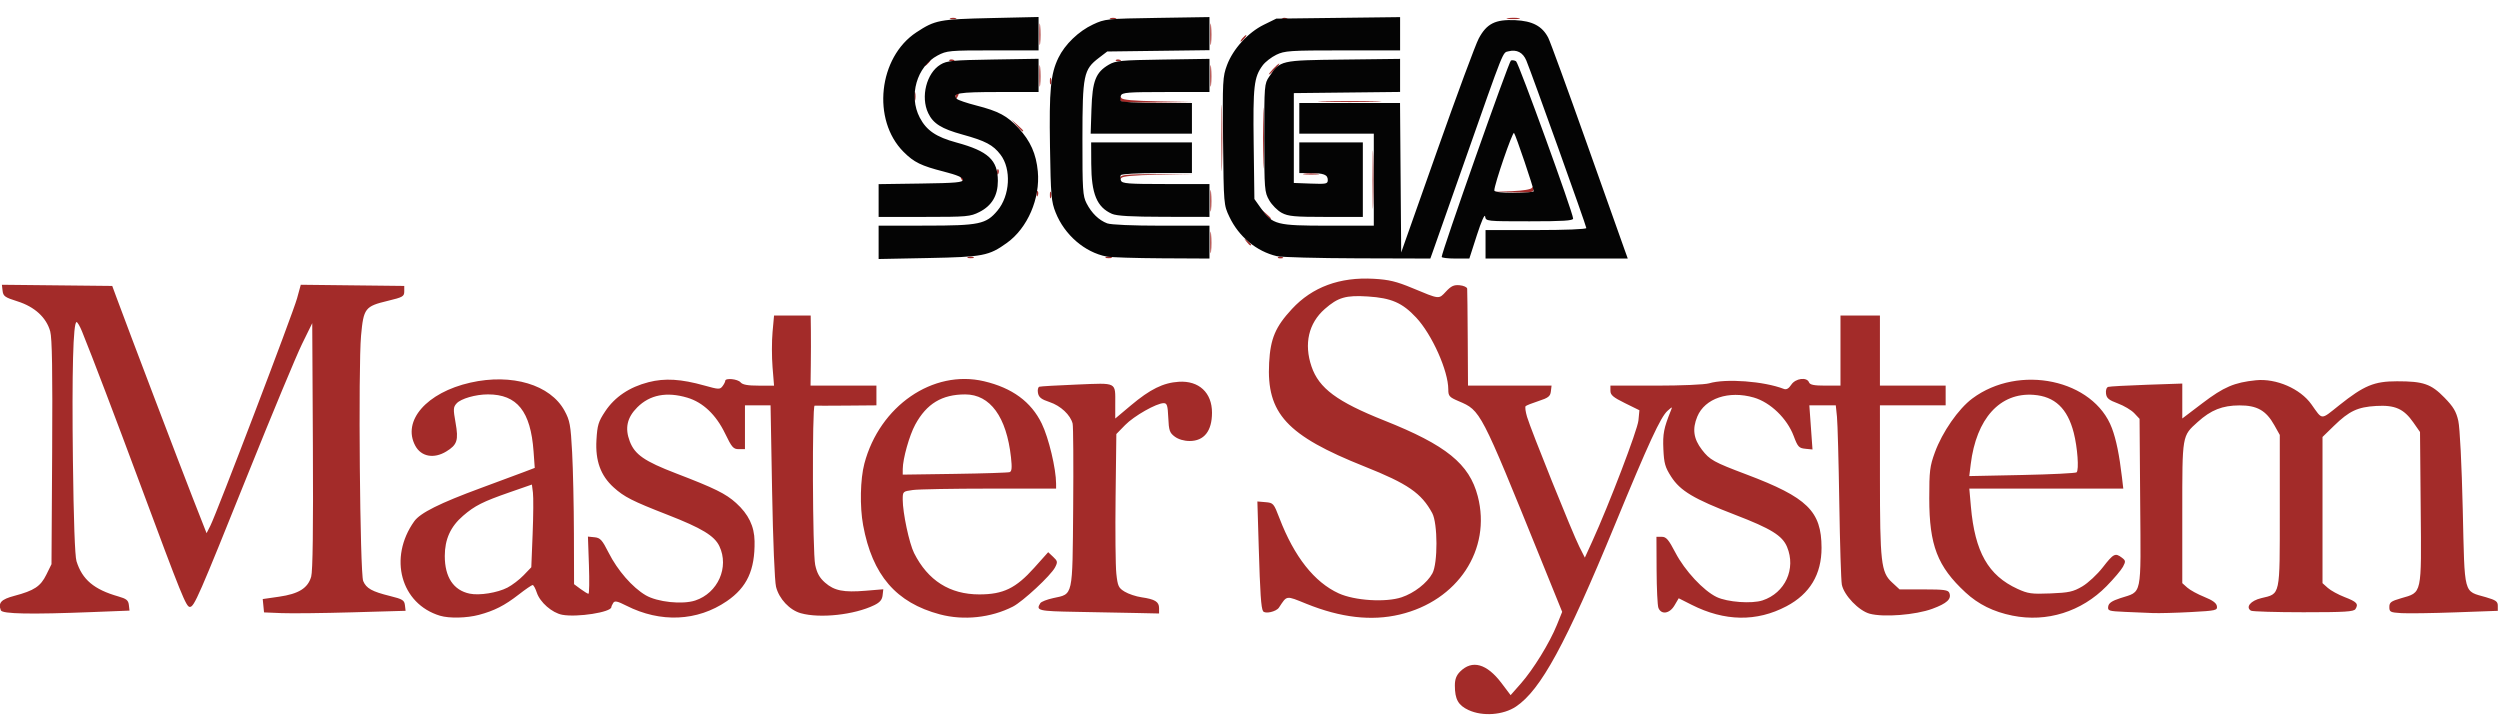 <?xml version="1.0" encoding="UTF-8" standalone="no"?>
<!-- Created with Inkscape (http://www.inkscape.org/) -->

<svg
   xmlns:dc="http://purl.org/dc/elements/1.1/"
   xmlns:cc="http://creativecommons.org/ns#"
   xmlns:rdf="http://www.w3.org/1999/02/22-rdf-syntax-ns#"
   xmlns:svg="http://www.w3.org/2000/svg"
   xmlns="http://www.w3.org/2000/svg"
   xmlns:sodipodi="http://sodipodi.sourceforge.net/DTD/sodipodi-0.dtd"
   xmlns:inkscape="http://www.inkscape.org/namespaces/inkscape"
   id="svg3408"
   version="1.1"
   inkscape:version="0.91 r13725"
   width="1069.688"
   height="306.562"
   viewBox="0 0 1069.688 306.562"
   sodipodi:docname="mastersystem.svg">
  <defs
     id="defs3412" />
  <sodipodi:namedview
     pagecolor="#ffffff"
     bordercolor="#666666"
     borderopacity="1"
     objecttolerance="10"
     gridtolerance="10"
     guidetolerance="10"
     inkscape:pageopacity="0"
     inkscape:pageshadow="2"
     inkscape:window-width="1366"
     inkscape:window-height="721"
     id="namedview3410"
     showgrid="false"
     inkscape:zoom="0.27484663"
     inkscape:cx="534.84375"
     inkscape:cy="153.28125"
     inkscape:window-x="-4"
     inkscape:window-y="-4"
     inkscape:window-maximized="1"
     inkscape:current-layer="svg3408" />
  <g
     id="g3418"
     transform="translate(-3.8674217e-4,3.2241966e-4)">
    <path
       style="fill:#a32b29"
       d="M 628.352,303.823 C 623.929,301.759 622.5,299.198 622.5,293.334 c 0,-2.695 0.629,-4.36 2.263,-5.995 5.141,-5.141 11.409,-3.385 17.711,4.962 l 3.88,5.139 4.399,-4.99 c 5.32,-6.035 12.316,-17.412 15.399,-25.045 l 2.264,-5.604 -9.259,-22.853 c -25.758,-63.58 -25.589,-63.256 -35.017,-67.288 -4.049,-1.732 -4.453,-2.19 -4.453,-5.049 0,-7.926 -6.959,-23.482 -13.755,-30.747 -5.907,-6.315 -10.602,-8.363 -20.644,-9.006 -9.427,-0.604 -12.774,0.368 -18.459,5.359 -6.923,6.079 -8.961,14.925 -5.666,24.596 3.178,9.326 10.924,15.076 31.142,23.117 26.489,10.535 36.387,18.551 39.991,32.386 5.941,22.808 -8.55,44.776 -33.4,50.634 -12.119,2.857 -25.171,1.353 -39.924,-4.599 -8.917,-3.598 -8.201,-3.697 -11.748,1.63 -1.174,1.763 -5.983,2.834 -6.798,1.514 -0.837,-1.354 -1.257,-7.598 -1.846,-27.414 l -0.58,-19.513 3.467,0.295 c 3.361,0.286 3.544,0.497 5.996,6.896 6.296,16.432 14.933,27.38 25.348,32.131 6.825,3.114 20.078,3.942 26.886,1.681 5.392,-1.791 10.944,-6.108 13.199,-10.263 2.34,-4.31 2.291,-21.388 -0.073,-25.753 -4.638,-8.564 -10.451,-12.571 -28.896,-19.919 -33.391,-13.303 -42.063,-22.723 -40.896,-44.422 0.557,-10.356 2.678,-15.36 9.749,-22.997 8.723,-9.421 20.478,-13.761 35.03,-12.931 6.506,0.371 9.662,1.13 16.448,3.953 11.838,4.926 11.297,4.87 14.448,1.496 2.227,-2.384 3.403,-2.922 5.867,-2.685 1.695,0.163 3.134,0.824 3.199,1.468 0.065,0.645 0.17,10.242 0.234,21.328 L 628.125,165 l 17.875,0 17.875,0 -0.297,2.488 c -0.249,2.091 -1.088,2.745 -5.254,4.098 -2.727,0.886 -5.22,1.873 -5.541,2.193 -0.321,0.321 -0.052,2.379 0.597,4.573 1.633,5.521 19.465,49.808 22.369,55.553 l 2.369,4.688 3.168,-6.947 c 7.196,-15.778 19.368,-47.65 19.761,-51.743 l 0.42,-4.367 -6.202,-3.053 c -5.033,-2.478 -6.202,-3.471 -6.202,-5.268 l 0,-2.215 19.459,0 c 10.84,0 20.91,-0.435 22.734,-0.981 7.135,-2.138 23.503,-0.914 32.033,2.394 1.071,0.415 2.075,-0.159 3.155,-1.808 1.801,-2.749 6.676,-3.398 7.592,-1.011 0.407,1.062 2.122,1.406 7.002,1.406 l 6.462,0 0,-15 0,-15 8.438,0 8.438,0 0,15 0,15 14.062,0 14.062,0 0,4.219 0,4.219 -14.062,0 -14.062,0 0.006,30.703 c 0.007,36.487 0.487,40.722 5.111,45 l 3.293,3.047 10.356,0 c 8.723,0 10.449,0.242 10.944,1.534 0.992,2.585 -1.033,4.462 -7.301,6.771 -7.158,2.637 -20.859,3.708 -26.799,2.096 -4.667,-1.267 -10.996,-7.878 -11.908,-12.441 -0.328,-1.639 -0.817,-17.355 -1.087,-34.923 -0.27,-17.569 -0.718,-34.158 -0.995,-36.865 l -0.504,-4.922 -5.659,0 -5.659,0 0.676,9.442 0.676,9.442 -3.055,-0.302 c -2.758,-0.272 -3.244,-0.803 -4.993,-5.458 -2.821,-7.506 -9.957,-14.397 -17.041,-16.456 -10.718,-3.116 -20.966,0.33 -24.202,8.14 -2.203,5.316 -1.615,9.52 1.989,14.199 3.345,4.344 5.037,5.284 18.966,10.536 26.157,9.864 32.174,15.729 32.207,31.394 0.024,11.385 -4.997,19.755 -15.019,25.038 -12.749,6.72 -26.418,6.509 -40.554,-0.627 l -5.541,-2.797 -1.834,3.108 c -2.078,3.522 -5.663,4.038 -6.858,0.987 -0.388,-0.991 -0.736,-8.236 -0.772,-16.099 l -0.066,-14.297 2.293,0 c 1.895,0 2.906,1.177 5.833,6.797 3.997,7.674 12.001,16.277 17.655,18.978 4.588,2.191 15.02,2.953 19.626,1.433 9.675,-3.193 14.395,-13.511 10.474,-22.896 -2.016,-4.824 -6.84,-7.807 -22.15,-13.695 -17.778,-6.837 -23.537,-10.271 -27.45,-16.37 -2.565,-3.997 -3.045,-5.693 -3.316,-11.726 -0.295,-6.562 0.173,-8.996 3.162,-16.428 0.754,-1.874 0.753,-1.874 -1.375,-0.003 -2.938,2.583 -8.103,13.765 -22.521,48.753 -21.037,51.051 -31.736,70.711 -42.34,77.802 -5.446,3.642 -14.284,4.29 -20.289,1.489 z M 188.275,263.457 c -16.792,-5.069 -22.172,-24.766 -11.035,-40.405 2.555,-3.589 10.91,-7.76 28.542,-14.252 7.734,-2.848 16.078,-5.947 18.542,-6.888 l 4.479,-1.71 -0.507,-7.054 C 227.063,175.987 221.275,168.75 208.781,168.75 c -5.249,0 -11.559,1.813 -13.404,3.851 -1.449,1.601 -1.495,2.443 -0.454,8.268 1.341,7.505 0.714,9.448 -3.967,12.303 -5.311,3.238 -10.742,2.238 -13.263,-2.444 -5.736,-10.651 4.866,-22.796 23.586,-27.018 17.789,-4.013 34.208,0.894 40.271,12.034 2.285,4.198 2.62,6.034 3.251,17.828 0.387,7.231 0.731,22.877 0.764,34.768 l 0.06,21.621 2.775,2.051 c 1.526,1.128 3.054,2.051 3.395,2.051 0.341,0 0.429,-5.506 0.195,-12.235 l -0.426,-12.235 2.827,0.282 c 2.454,0.245 3.247,1.114 6.018,6.599 3.849,7.619 10.181,14.882 15.893,18.229 4.968,2.911 15.688,4.043 21.168,2.234 9.706,-3.203 14.61,-14.236 10.333,-23.25 -2.103,-4.431 -7.539,-7.722 -22.193,-13.432 -15.074,-5.874 -18.518,-7.624 -23.039,-11.71 -5.565,-5.028 -7.881,-11.397 -7.368,-20.264 0.371,-6.402 0.82,-7.871 3.763,-12.303 4.071,-6.132 10.373,-10.367 18.541,-12.459 6.989,-1.79 13.886,-1.373 23.944,1.449 6.033,1.693 6.606,1.714 7.69,0.283 0.645,-0.85 1.172,-1.887 1.172,-2.304 0,-1.338 5.353,-0.809 6.562,0.648 0.834,1.005 3.042,1.406 7.744,1.406 l 6.577,0 -0.642,-7.912 c -0.353,-4.351 -0.353,-11.101 3.9e-4,-15 L 331.196,135 l 7.839,0 7.839,0 0.082,6.328 c 0.045,3.48 0.031,10.23 -0.032,15 L 346.811,165 l 14.094,0 14.095,0 0,4.219 0,4.219 -12.891,0.111 c -7.09,0.061 -13.186,0.068 -13.547,0.015 -1.116,-0.162 -0.898,62.84 0.236,68.128 0.761,3.546 1.862,5.53 4.22,7.601 3.956,3.473 7.917,4.258 17.471,3.461 l 7.453,-0.622 -0.299,2.605 c -0.219,1.903 -1.183,3.036 -3.581,4.204 -8.479,4.13 -23.139,5.739 -31.395,3.447 -4.8,-1.332 -9.319,-6.144 -10.618,-11.305 -0.584,-2.318 -1.305,-19.823 -1.683,-40.851 l -0.662,-36.795 -5.477,0 -5.477,0 0,9.375 0,9.375 -2.631,0 c -2.336,0 -2.994,-0.751 -5.859,-6.685 -3.895,-8.066 -9.474,-13.356 -16.191,-15.351 -8.843,-2.626 -16.014,-1.239 -21.391,4.138 -4.389,4.389 -5.38,8.896 -3.208,14.583 2.153,5.636 6.302,8.503 19.804,13.683 16.551,6.35 21.254,8.67 25.674,12.662 5.317,4.803 7.81,9.954 7.911,16.342 0.195,12.345 -3.227,19.745 -11.865,25.659 -12.61,8.633 -28.371,9.345 -42.982,1.941 -3.866,-1.959 -4.989,-2.198 -5.625,-1.195 -0.437,0.689 -0.801,1.502 -0.809,1.806 -0.057,2.192 -14.664,4.468 -21.02,3.276 -4.338,-0.814 -9.507,-5.325 -10.885,-9.5 -0.587,-1.779 -1.383,-3.234 -1.768,-3.234 -0.386,0 -3.066,1.837 -5.957,4.082 -6.069,4.713 -10.418,6.93 -17.062,8.699 -5.186,1.381 -12.694,1.545 -16.609,0.364 z m 28.826,-12.022 c 2.024,-1.043 5.154,-3.43 6.955,-5.305 l 3.275,-3.409 0.57,-14.252 c 0.314,-7.838 0.371,-15.802 0.127,-17.696 l -0.443,-3.444 -9.462,3.294 c -11.557,4.023 -14.963,5.74 -19.993,10.078 -5.364,4.627 -7.817,10.03 -7.817,17.219 0,9.049 3.727,14.665 10.683,16.096 4.161,0.856 11.814,-0.37 16.105,-2.581 z m 185.087,11.448 c -18.775,-4.983 -28.943,-16.787 -32.882,-38.174 -1.465,-7.952 -1.227,-19.683 0.533,-26.341 6.52,-24.662 29.366,-40.385 51.2,-35.24 12.061,2.842 20.16,8.781 24.694,18.107 2.988,6.146 6.129,19.307 6.139,25.718 l 0.003,2.109 -28.463,0 c -15.655,0 -30.42,0.268 -32.812,0.596 -4.296,0.589 -4.35,0.639 -4.35,4.115 0,5.652 2.786,18.745 4.869,22.883 5.911,11.741 15.276,17.674 27.898,17.674 10.244,0 15.643,-2.615 23.486,-11.375 l 5.988,-6.688 2.12,1.991 c 1.934,1.817 2.006,2.211 0.822,4.501 -1.794,3.469 -13.787,14.621 -18.068,16.802 -9.37,4.773 -21.029,6.015 -31.178,3.321 z m 29.813,-60.871 c 0.921,-0.323 1.063,-1.865 0.579,-6.298 -1.891,-17.325 -8.901,-26.959 -19.611,-26.955 -9.94,0.004 -16.49,3.963 -21.361,12.913 -2.519,4.629 -5.318,14.585 -5.344,19.01 l -0.014,2.4 22.266,-0.321 c 12.246,-0.177 22.814,-0.513 23.485,-0.748 z m 429.093,61.405 c -8.138,-1.634 -14.596,-4.826 -20.133,-9.952 -11.978,-11.089 -15.469,-20.153 -15.478,-40.183 -0.006,-11.773 0.243,-13.805 2.407,-19.727 3.176,-8.693 10.06,-18.602 16.006,-23.037 20.027,-14.942 51.949,-8.15 59.756,12.715 1.821,4.867 3.156,11.398 4.273,20.909 l 0.578,4.922 -32.942,0 -32.942,0 0.682,7.734 c 1.708,19.378 7.407,29.429 19.942,35.167 4.507,2.063 6.016,2.271 14.134,1.945 7.887,-0.317 9.681,-0.712 13.571,-2.992 2.47,-1.447 6.418,-5.119 8.793,-8.178 4.584,-5.903 5.319,-6.275 8.159,-4.126 1.636,1.238 1.68,1.602 0.469,3.885 -0.735,1.386 -3.898,5.124 -7.03,8.308 -10.761,10.94 -25.522,15.566 -40.244,12.611 z m 27.442,-61.328 c 1.067,-1.068 0.369,-10.657 -1.23,-16.901 -2.676,-10.447 -8.129,-15.593 -17.221,-16.25 -14.362,-1.039 -24.479,10.149 -26.868,29.712 l -0.617,5.056 22.627,-0.467 c 12.445,-0.257 22.934,-0.774 23.309,-1.15 z m -888.176,59.06 c -1.24,-3.233 0.118,-4.697 5.742,-6.19 8.563,-2.273 11.249,-4.049 13.723,-9.074 l 2.205,-4.479 0.283,-47.812 C 22.52,158.804 22.293,144.691 21.484,141.779 19.836,135.851 14.826,131.255 7.5,128.949 2.1,127.25 1.372,126.736 1.108,124.437 l -0.298,-2.594 23.606,0.251 23.606,0.251 1.903,5.156 c 5.166,13.997 27.446,72.57 32.602,85.71 l 5.858,14.929 1.629,-3.21 c 2.714,-5.35 35.338,-90.907 37.068,-97.211 l 1.612,-5.876 22.137,0.251 22.137,0.251 0,2.344 c 0,2.141 -0.607,2.49 -7.031,4.033 -9.762,2.346 -10.378,3.145 -11.452,14.868 -1.244,13.577 -0.474,101.746 0.918,105.026 1.335,3.147 3.739,4.488 11.472,6.402 5.375,1.33 6.128,1.792 6.38,3.92 l 0.286,2.412 -22.786,0.651 c -12.532,0.358 -26.161,0.512 -30.286,0.341 l -7.5,-0.31 -0.279,-2.854 -0.279,-2.854 6.993,-1.007 c 8.409,-1.211 12.319,-3.649 13.74,-8.567 0.674,-2.331 0.912,-20.68 0.727,-55.969 l -0.276,-52.5 -4.368,8.906 c -2.402,4.898 -12.662,29.546 -22.799,54.771 -21.559,53.649 -23.34,57.729 -25.205,57.729 -1.585,0 -3.461,-4.637 -21.24,-52.5 -10.801,-29.077 -20.432,-54.367 -24.901,-65.391 -0.888,-2.191 -1.933,-3.984 -2.32,-3.984 -1.471,0 -2.028,21.028 -1.57,59.281 0.303,25.309 0.855,40.851 1.527,43.017 2.442,7.872 7.479,12.117 17.907,15.092 3.46,0.987 4.269,1.64 4.501,3.633 l 0.282,2.429 -15.666,0.618 c -26.61,1.049 -38.785,0.823 -39.382,-0.734 z M 460.547,261.798 c -16.355,-0.283 -17.437,-0.544 -15.419,-3.719 0.398,-0.626 2.881,-1.602 5.518,-2.167 8.612,-1.847 8.222,-0.078 8.541,-38.735 0.154,-18.633 0.048,-34.799 -0.234,-35.924 -0.93,-3.705 -5.131,-7.641 -9.815,-9.197 -3.577,-1.188 -4.656,-2.025 -5.013,-3.89 -0.253,-1.322 0.014,-2.52 0.602,-2.7 0.581,-0.178 7.855,-0.597 16.164,-0.931 17.372,-0.697 16.298,-1.259 16.298,8.517 l 0,6.024 6.668,-5.599 c 8.282,-6.954 13.843,-9.7 20.505,-10.125 8.641,-0.551 14.239,4.658 14.227,13.237 -0.011,7.854 -3.375,12.104 -9.58,12.104 -2.372,0 -4.802,-0.714 -6.347,-1.865 -2.211,-1.646 -2.537,-2.596 -2.781,-8.097 -0.234,-5.266 -0.538,-6.232 -1.96,-6.232 -3.06,0 -12.706,5.476 -16.515,9.377 l -3.748,3.837 -0.323,26.867 c -0.178,14.777 -0.035,29.551 0.316,32.831 0.575,5.373 0.93,6.141 3.574,7.749 1.614,0.982 4.847,2.062 7.184,2.4 5.792,0.839 7.531,1.907 7.531,4.628 l 0,2.311 -9.609,-0.211 c -5.285,-0.116 -16.887,-0.337 -25.781,-0.491 z m 448.534,0.004 c -6.838,-0.299 -7.306,-0.452 -7.031,-2.299 0.218,-1.465 1.576,-2.394 5.239,-3.585 9.4,-3.055 8.75,0.09 8.446,-40.861 l -0.266,-35.846 -2.266,-2.411 c -1.246,-1.326 -4.41,-3.208 -7.031,-4.182 -3.881,-1.443 -4.82,-2.227 -5.062,-4.231 -0.173,-1.435 0.217,-2.62 0.938,-2.845 0.679,-0.212 8.09,-0.62 16.469,-0.907 l 15.234,-0.522 0,7.472 0,7.472 8.62,-6.544 c 9.148,-6.945 13.654,-8.875 22.909,-9.811 8.626,-0.872 18.948,3.602 23.691,10.268 4.915,6.908 3.83,6.872 11.968,0.396 10.603,-8.437 14.908,-10.221 24.687,-10.225 11.283,-0.006 14.578,1.128 20.285,6.979 3.863,3.96 5.04,5.937 5.947,9.988 0.661,2.955 1.448,18.651 1.896,37.833 0.876,37.472 0.157,34.755 9.951,37.602 4.23,1.23 5.045,1.818 5.045,3.641 l 0,2.175 -18.047,0.652 c -9.926,0.359 -20.367,0.51 -23.203,0.337 -4.764,-0.292 -5.156,-0.491 -5.156,-2.617 0,-1.975 0.71,-2.506 5.005,-3.75 9.075,-2.628 8.741,-1.094 8.409,-38.573 l -0.289,-32.562 -2.837,-4.063 c -4.101,-5.875 -7.856,-7.547 -15.914,-7.085 -7.929,0.454 -11.546,2.154 -18.047,8.481 l -4.922,4.79 0,31.275 0,31.275 2.276,2.038 c 1.252,1.121 4.489,2.891 7.194,3.932 5.218,2.009 6.026,2.899 4.633,5.104 -0.72,1.14 -4.495,1.373 -22.25,1.372 -11.761,-1.5e-4 -21.871,-0.302 -22.467,-0.671 -2.423,-1.498 -0.157,-4.271 4.378,-5.359 8.295,-1.99 7.956,-0.398 7.956,-37.361 l 0,-32.48 -2.344,-4.182 c -3.523,-6.287 -7.387,-8.478 -14.904,-8.453 -7.311,0.024 -12.195,1.961 -17.863,7.081 -6.749,6.098 -6.608,5.266 -6.608,38.86 l 0,30.117 2.15,1.915 c 1.182,1.053 4.452,2.838 7.266,3.967 3.567,1.431 5.201,2.63 5.397,3.962 0.265,1.804 -0.35,1.943 -11.163,2.525 -6.294,0.338 -13.592,0.53 -16.218,0.427 -2.626,-0.104 -8.071,-0.333 -12.1,-0.509 z M 414.141,110.004 c 0.645,-0.26 1.699,-0.26 2.344,0 0.645,0.26 0.117,0.473 -1.172,0.473 -1.289,0 -1.816,-0.213 -1.172,-0.473 z m 59.062,0 c 0.645,-0.26 1.699,-0.26 2.344,0 0.645,0.26 0.117,0.473 -1.172,0.473 -1.289,0 -1.816,-0.213 -1.172,-0.473 z m 44.618,-6.41 c 0.004,-4.125 0.168,-5.696 0.366,-3.491 0.198,2.205 0.195,5.58 -0.007,7.5 -0.201,1.92 -0.363,0.116 -0.36,-4.009 z m 28.995,6.465 c 0.312,-0.312 1.12,-0.345 1.797,-0.074 0.748,0.299 0.526,0.521 -0.566,0.566 -0.988,0.041 -1.542,-0.181 -1.23,-0.492 z m -13.498,-6.699 c -1.166,-1.487 -1.133,-1.52 0.354,-0.354 1.562,1.225 2.058,1.995 1.287,1.995 -0.195,0 -0.933,-0.738 -1.641,-1.641 z M 587.273,76.875 c 0,-11.086 0.136,-15.621 0.301,-10.078 0.166,5.543 0.166,14.613 0,20.156 -0.166,5.543 -0.301,1.008 -0.301,-10.078 z m -45.956,14.766 -1.786,-2.109 2.109,1.786 c 1.16,0.982 2.109,1.931 2.109,2.109 0,0.75 -0.754,0.196 -2.433,-1.786 z m -23.496,-5.859 c 0.004,-4.125 0.168,-5.696 0.366,-3.491 0.198,2.205 0.195,5.58 -0.007,7.5 -0.201,1.92 -0.363,0.116 -0.36,-4.009 z M 449.211,83.438 c 0,-1.289 0.213,-1.816 0.473,-1.172 0.26,0.645 0.26,1.699 0,2.344 -0.26,0.645 -0.473,0.117 -0.473,-1.172 z m -5.699,-0.391 c -0.041,-0.988 0.181,-1.542 0.492,-1.23 0.312,0.312 0.345,1.12 0.074,1.797 -0.299,0.748 -0.521,0.526 -0.566,-0.566 z m 203.334,-1.248 c 4.852,-0.195 8.218,-0.759 8.658,-1.45 0.491,-0.773 0.723,-0.611 0.733,0.51 0.013,1.459 -0.946,1.619 -8.658,1.45 l -8.672,-0.191 7.939,-0.319 z M 522.593,59.062 c 0,-12.633 0.133,-17.801 0.295,-11.484 0.162,6.316 0.162,16.652 0,22.969 -0.162,6.316 -0.295,1.148 -0.295,-11.484 z m 17.808,0 c 0,-11.602 0.135,-16.348 0.299,-10.547 0.164,5.801 0.164,15.293 0,21.094 -0.164,5.801 -0.299,1.055 -0.299,-10.547 z M 411.154,76.212 c -0.509,-1.336 -0.401,-1.444 0.525,-0.525 0.641,0.636 0.929,1.392 0.64,1.681 -0.289,0.289 -0.813,-0.232 -1.165,-1.156 z M 479.303,75.938 c 0.32,-1.175 2.91,-1.412 15.774,-1.444 l 15.392,-0.038 -14.96,0.297 c -10.431,0.207 -15.207,0.644 -15.774,1.444 -0.588,0.828 -0.708,0.756 -0.432,-0.259 z m -52.666,-2.266 c -0.041,-0.988 0.181,-1.542 0.492,-1.23 0.312,0.312 0.345,1.12 0.074,1.797 -0.299,0.748 -0.521,0.526 -0.566,-0.566 z m 131.394,0.658 c 1.409,-0.214 3.94,-0.218 5.625,-0.01 1.685,0.209 0.532,0.384 -2.561,0.389 -3.094,0.005 -4.472,-0.165 -3.064,-0.379 z m -123.101,-20.658 -2.273,-2.578 2.578,2.273 c 1.418,1.25 2.578,2.41 2.578,2.578 0,0.735 -0.759,0.137 -2.883,-2.273 z M 391.155,41.25 c 0,-1.805 0.193,-2.543 0.429,-1.641 0.236,0.902 0.236,2.379 0,3.281 C 391.348,43.793 391.155,43.055 391.155,41.25 Z m 88.532,2.188 c -0.344,-0.344 -0.619,-1.082 -0.611,-1.641 0.008,-0.62 0.298,-0.569 0.743,0.131 0.512,0.805 5.185,1.232 15.689,1.432 l 14.96,0.285 -15.078,0.209 c -8.293,0.115 -15.359,-0.072 -15.703,-0.416 z m 86.797,-0.075 c 6.059,-0.163 15.973,-0.163 22.031,0 6.059,0.163 1.102,0.297 -11.016,0.297 -12.117,0 -17.074,-0.134 -11.016,-0.297 z M 408.75,41.305 c 0,-0.485 0.417,-1.14 0.927,-1.455 0.531,-0.328 0.689,0.048 0.368,0.882 -0.623,1.624 -1.295,1.921 -1.295,0.573 z m 35.946,-8.962 c 0.004,-4.125 0.168,-5.696 0.366,-3.491 0.198,2.205 0.195,5.58 -0.007,7.5 -0.201,1.92 -0.363,0.116 -0.36,-4.009 z m 73.125,0 c 0.004,-4.125 0.168,-5.696 0.366,-3.491 0.198,2.205 0.195,5.58 -0.007,7.5 -0.201,1.92 -0.363,0.116 -0.36,-4.009 z m -68.611,2.344 c 0,-1.289 0.213,-1.816 0.473,-1.172 0.26,0.645 0.26,1.699 0,2.344 -0.26,0.645 -0.473,0.117 -0.473,-1.172 z m 95.477,-5.156 c 1.211,-1.289 2.413,-2.344 2.671,-2.344 0.258,0 -0.522,1.055 -1.733,2.344 -1.211,1.289 -2.413,2.344 -2.671,2.344 -0.258,0 0.522,-1.055 1.733,-2.344 z m -148.125,-2.812 c 0.642,-0.773 1.378,-1.406 1.636,-1.406 0.258,0 -0.056,0.633 -0.698,1.406 -0.642,0.773 -1.378,1.406 -1.636,1.406 -0.258,0 0.056,-0.633 0.698,-1.406 z m 9.629,-1.035 c 0.312,-0.312 1.12,-0.345 1.797,-0.074 0.748,0.299 0.526,0.521 -0.566,0.566 -0.988,0.041 -1.542,-0.181 -1.23,-0.492 z m 71.25,0 c 0.312,-0.312 1.12,-0.345 1.797,-0.074 0.748,0.299 0.526,0.521 -0.566,0.566 -0.988,0.041 -1.542,-0.181 -1.23,-0.492 z M 444.696,14.531 c 0.004,-4.125 0.168,-5.696 0.366,-3.491 0.198,2.205 0.195,5.58 -0.007,7.5 -0.201,1.92 -0.363,0.116 -0.36,-4.009 z m 73.125,0 c 0.004,-4.125 0.168,-5.696 0.366,-3.491 0.198,2.205 0.195,5.58 -0.007,7.5 -0.201,1.92 -0.363,0.116 -0.36,-4.009 z m 13.741,1.875 C 532.204,15.633 532.941,15 533.198,15 c 0.258,0 -0.056,0.633 -0.698,1.406 -0.642,0.773 -1.378,1.406 -1.636,1.406 -0.258,0 0.056,-0.633 0.698,-1.406 z M 406.641,7.817 c 0.645,-0.26 1.699,-0.26 2.344,0 0.645,0.26 0.117,0.473 -1.172,0.473 -1.289,0 -1.816,-0.213 -1.172,-0.473 z m 68.438,0 c 0.645,-0.26 1.699,-0.26 2.344,0 0.645,0.26 0.117,0.473 -1.172,0.473 -1.289,0 -1.816,-0.213 -1.172,-0.473 z m 73.613,0.054 c 0.312,-0.312 1.12,-0.345 1.797,-0.074 0.748,0.299 0.526,0.521 -0.566,0.566 -0.988,0.041 -1.542,-0.181 -1.23,-0.492 z m 96.556,-0.106 c 1.425,-0.215 3.534,-0.21 4.688,0.013 1.153,0.223 -0.013,0.399 -2.591,0.392 -2.578,-0.007 -3.522,-0.189 -2.096,-0.405 z"
       id="path3422"
       inkscape:connector-curvature="0" />
    <path
       style="fill:#040404"
       d="m 375.938,103.694 0,-7.132 20.391,-0.021 c 22.697,-0.023 25.584,-0.629 30.427,-6.385 5.423,-6.445 6.06,-17.793 1.346,-23.973 -3.188,-4.18 -6.433,-5.894 -16.307,-8.616 -8.964,-2.47 -12.523,-4.7 -14.647,-9.176 -3.302,-6.959 -0.724,-17.141 5.255,-20.757 2.741,-1.657 5.133,-1.888 22.52,-2.171 l 19.453,-0.316 0,7.113 0,7.113 -17.288,0 c -16.852,0 -20.05,0.537 -17.628,2.958 0.506,0.506 4.212,1.763 8.236,2.794 9.592,2.457 13.263,4.422 18.134,9.707 5.08,5.511 7.525,11.011 8.224,18.502 1.081,11.581 -4.385,24.243 -13.199,30.573 -7.736,5.555 -10.192,6.03 -33.589,6.494 l -21.328,0.422 0,-7.132 z m 97.5,6.07 c -9.36,-1.841 -17.945,-9.271 -21.754,-18.827 -1.875,-4.705 -2.087,-7.173 -2.42,-28.174 -0.386,-24.347 0.256,-31.118 3.607,-38.039 2.768,-5.719 8.666,-11.398 14.796,-14.251 5.172,-2.406 5.848,-2.475 27.568,-2.818 L 517.5,7.305 l 0,7.081 0,7.081 -21.872,0.283 -21.872,0.283 -3.542,2.704 c -6.599,5.037 -7.044,7.218 -7.068,34.599 -0.019,21.946 0.144,24.499 1.763,27.656 2.153,4.199 5.268,7.225 8.824,8.572 1.577,0.598 10.912,1 23.203,1 l 20.564,0 0,7.031 0,7.031 -20.391,-0.108 c -11.215,-0.059 -21.867,-0.398 -23.672,-0.753 z m 72.876,-0.159 c -8.687,-2.047 -16.236,-8.301 -20.27,-16.792 -2.443,-5.143 -2.45,-5.227 -2.723,-32.438 -0.259,-25.773 -0.165,-27.572 1.691,-32.533 2.584,-6.905 9.003,-13.941 15.737,-17.248 l 5.346,-2.625 26.484,-0.321 26.484,-0.321 0,7.118 0,7.118 -24.548,0 c -22.62,0 -24.852,0.147 -28.415,1.872 -2.127,1.03 -4.755,3.072 -5.839,4.538 -3.739,5.057 -4.165,8.78 -3.846,33.59 l 0.304,23.594 2.812,3.966 c 4.982,7.025 6.593,7.441 28.814,7.441 l 19.468,0 0,-19.688 0,-19.688 -15.938,0 -15.938,0 0,-6.562 0,-6.562 21.55,0 21.55,0 0.247,31.983 0.247,31.983 15.36,-43.467 c 8.448,-23.907 16.464,-45.538 17.812,-48.07 3.403,-6.388 7.09,-8.249 15.581,-7.867 7.424,0.334 11.595,2.549 14.168,7.526 0.818,1.582 8.238,21.905 16.488,45.16 8.25,23.256 15.571,43.865 16.269,45.799 l 1.269,3.516 -30.427,0 -30.427,0 0,-6.094 0,-6.094 21.562,0 c 12.459,0 21.562,-0.363 21.562,-0.86 0,-0.913 -23.376,-66.184 -25.666,-71.665 -1.453,-3.478 -4.089,-4.849 -7.616,-3.964 -2.601,0.653 -1.551,-1.978 -18.836,47.183 -7.027,19.986 -13.193,37.498 -13.702,38.916 l -0.925,2.578 -31.08,-0.094 c -17.094,-0.052 -32.669,-0.468 -34.61,-0.926 z m 70.548,0.317 c -0.038,-2.018 28.762,-83.706 29.63,-84.041 0.562,-0.217 1.548,-0.07 2.191,0.327 1.103,0.682 24.368,64.809 24.419,67.308 0.018,0.899 -4.325,1.172 -18.661,1.172 -18.551,0 -18.687,-0.015 -18.984,-2.068 -0.177,-1.224 -1.619,2.031 -3.531,7.969 l -3.231,10.037 -5.909,0 c -3.25,0 -5.915,-0.316 -5.923,-0.703 z M 656.25,81.798 c 0,-1.307 -7.729,-24.136 -8.434,-24.912 -0.627,-0.689 -8.441,22.072 -8.441,24.586 0,0.669 2.945,1.027 8.438,1.027 4.641,0 8.438,-0.316 8.438,-0.702 z m -280.312,4.003 0,-7.011 18.047,-0.255 c 15.147,-0.214 18.047,-0.476 18.047,-1.634 0,-0.949 -2.545,-2.031 -8.152,-3.465 -9.807,-2.509 -12.783,-3.965 -17.268,-8.45 -13.664,-13.664 -10.766,-40.49 5.528,-51.178 7.988,-5.24 9.76,-5.578 31.845,-6.076 l 20.391,-0.46 0,7.145 0,7.145 -19.54,0 c -18.648,0 -19.729,0.1 -23.672,2.182 -8.902,4.701 -12.504,17.276 -7.617,26.592 2.881,5.492 6.997,8.284 15.685,10.642 13.599,3.69 17.722,7.505 17.729,16.403 0.006,6.284 -2.564,10.625 -7.883,13.321 -3.919,1.986 -5.298,2.109 -23.65,2.109 l -19.489,0 0,-7.011 z m 99.844,5.696 c -6.463,-2.853 -8.807,-8.516 -8.865,-21.42 l -0.041,-9.141 21.562,0 21.562,0 0,6.562 0,6.562 -14.945,0 c -8.22,0 -15.182,0.384 -15.472,0.853 -0.29,0.469 -0.27,1.524 0.045,2.344 0.496,1.294 3.039,1.491 19.222,1.491 l 18.65,0 0,7.031 0,7.031 -19.453,-0.037 C 484.013,92.749 477.81,92.393 475.781,91.498 Z m 72.642,-0.423 c -1.797,-0.956 -4.209,-3.382 -5.361,-5.391 -2.01,-3.506 -2.095,-4.578 -2.109,-26.717 -0.015,-22.388 0.046,-23.155 2.094,-26.164 4.776,-7.017 4.652,-6.989 31.707,-7.314 l 24.309,-0.292 0,7.072 0,7.072 -22.734,0.251 -22.734,0.251 0,19.219 0,19.219 7.266,0.274 c 6.654,0.251 7.266,0.121 7.266,-1.54 0,-2.276 -1.736,-2.952 -7.577,-2.952 l -4.611,0 0,-6.562 0,-6.562 13.594,0 13.594,0 0,15.938 0,15.938 -15.718,0 c -13.506,0 -16.177,-0.245 -18.984,-1.738 z M 467.013,46.641 c 0.387,-12.013 1.815,-15.673 7.396,-18.951 2.94,-1.727 5.14,-1.937 23.17,-2.209 L 517.5,25.179 l 0,7.098 0,7.098 -18.65,0 c -16.183,0 -18.725,0.197 -19.222,1.491 -0.315,0.82 -0.335,1.875 -0.045,2.344 0.29,0.469 7.252,0.853 15.472,0.853 l 14.945,0 0,6.562 0,6.562 -21.664,0 -21.664,0 0.34,-10.547 z"
       id="path3420"
       inkscape:connector-curvature="0" />
  </g>
</svg>
